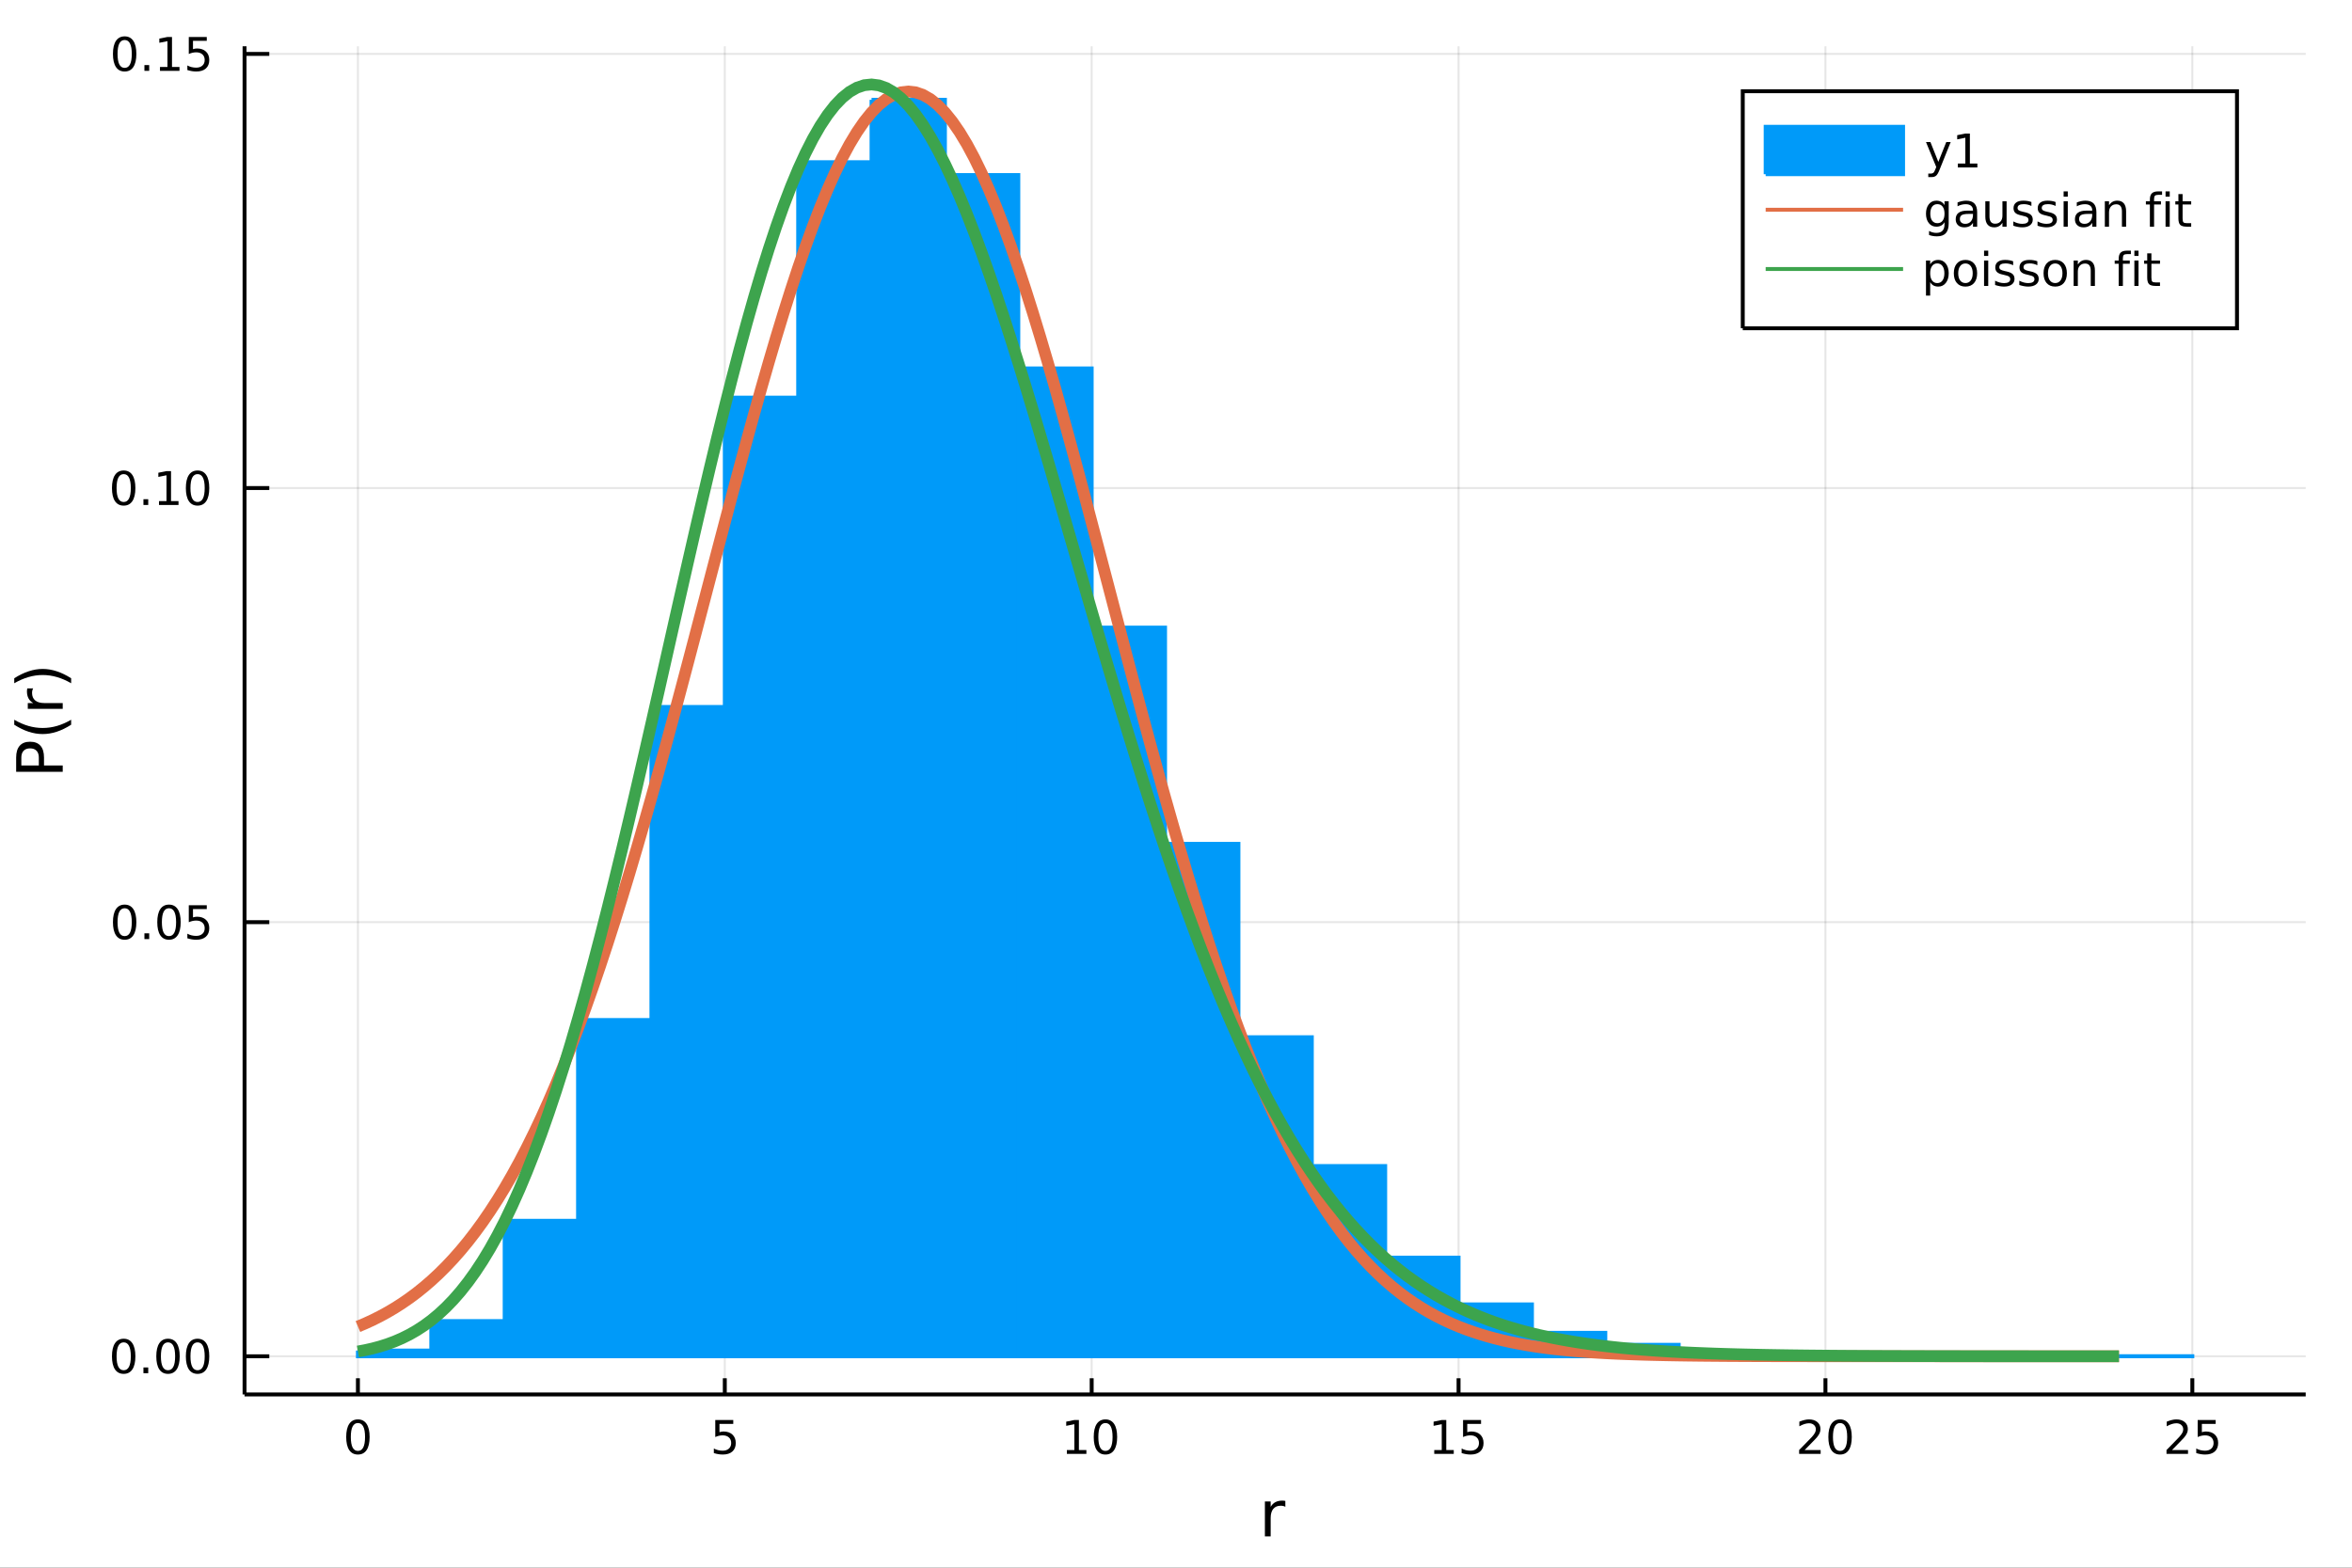 <?xml version="1.0" encoding="utf-8"?>
<svg xmlns="http://www.w3.org/2000/svg" xmlns:xlink="http://www.w3.org/1999/xlink" width="600" height="400" viewBox="0 0 2400 1600">
<rect x="0" y="0" width="2400" height="1600" fill="#333333" stroke="none"/>
<defs>
  <clipPath id="clip430">
    <rect x="0" y="0" width="2400" height="1600"/>
  </clipPath>
</defs>
<path clip-path="url(#clip430)" d="
M0 1600 L2400 1600 L2400 0 L0 0  Z
  " fill="#ffffff" fill-rule="evenodd" fill-opacity="1"/>
<defs>
  <clipPath id="clip431">
    <rect x="480" y="0" width="1681" height="1600"/>
  </clipPath>
</defs>
<path clip-path="url(#clip430)" d="
M249.542 1423.18 L2352.76 1423.18 L2352.76 47.244 L249.542 47.244  Z
  " fill="#ffffff" fill-rule="evenodd" fill-opacity="1"/>
<defs>
  <clipPath id="clip432">
    <rect x="249" y="47" width="2104" height="1377"/>
  </clipPath>
</defs>
<polyline clip-path="url(#clip432)" style="stroke:#000000; stroke-width:2; stroke-opacity:0.1; fill:none" points="
  365.223,1423.18 365.223,47.244 
  "/>
<polyline clip-path="url(#clip432)" style="stroke:#000000; stroke-width:2; stroke-opacity:0.1; fill:none" points="
  739.593,1423.18 739.593,47.244 
  "/>
<polyline clip-path="url(#clip432)" style="stroke:#000000; stroke-width:2; stroke-opacity:0.1; fill:none" points="
  1113.96,1423.18 1113.96,47.244 
  "/>
<polyline clip-path="url(#clip432)" style="stroke:#000000; stroke-width:2; stroke-opacity:0.1; fill:none" points="
  1488.33,1423.18 1488.33,47.244 
  "/>
<polyline clip-path="url(#clip432)" style="stroke:#000000; stroke-width:2; stroke-opacity:0.1; fill:none" points="
  1862.7,1423.18 1862.7,47.244 
  "/>
<polyline clip-path="url(#clip432)" style="stroke:#000000; stroke-width:2; stroke-opacity:0.1; fill:none" points="
  2237.08,1423.18 2237.08,47.244 
  "/>
<polyline clip-path="url(#clip430)" style="stroke:#000000; stroke-width:4; stroke-opacity:1; fill:none" points="
  249.542,1423.18 2352.76,1423.18 
  "/>
<polyline clip-path="url(#clip430)" style="stroke:#000000; stroke-width:4; stroke-opacity:1; fill:none" points="
  365.223,1423.18 365.223,1406.67 
  "/>
<polyline clip-path="url(#clip430)" style="stroke:#000000; stroke-width:4; stroke-opacity:1; fill:none" points="
  739.593,1423.18 739.593,1406.67 
  "/>
<polyline clip-path="url(#clip430)" style="stroke:#000000; stroke-width:4; stroke-opacity:1; fill:none" points="
  1113.96,1423.18 1113.96,1406.67 
  "/>
<polyline clip-path="url(#clip430)" style="stroke:#000000; stroke-width:4; stroke-opacity:1; fill:none" points="
  1488.33,1423.18 1488.33,1406.67 
  "/>
<polyline clip-path="url(#clip430)" style="stroke:#000000; stroke-width:4; stroke-opacity:1; fill:none" points="
  1862.7,1423.18 1862.7,1406.67 
  "/>
<polyline clip-path="url(#clip430)" style="stroke:#000000; stroke-width:4; stroke-opacity:1; fill:none" points="
  2237.08,1423.18 2237.08,1406.67 
  "/>
<path clip-path="url(#clip430)" d="M 0 0 M365.223 1452.37 Q361.611 1452.37 359.783 1455.94 Q357.977 1459.48 357.977 1466.61 Q357.977 1473.71 359.783 1477.28 Q361.611 1480.82 365.223 1480.82 Q368.857 1480.82 370.662 1477.28 Q372.491 1473.71 372.491 1466.61 Q372.491 1459.48 370.662 1455.94 Q368.857 1452.37 365.223 1452.37 M365.223 1448.67 Q371.033 1448.67 374.088 1453.27 Q377.167 1457.86 377.167 1466.61 Q377.167 1475.33 374.088 1479.94 Q371.033 1484.52 365.223 1484.52 Q359.412 1484.52 356.334 1479.94 Q353.278 1475.33 353.278 1466.61 Q353.278 1457.86 356.334 1453.27 Q359.412 1448.67 365.223 1448.67 Z" fill="#000000" fill-rule="evenodd" fill-opacity="1" /><path clip-path="url(#clip430)" d="M 0 0 M729.871 1449.29 L748.227 1449.29 L748.227 1453.23 L734.153 1453.23 L734.153 1461.7 Q735.172 1461.35 736.19 1461.19 Q737.209 1461 738.227 1461 Q744.014 1461 747.394 1464.18 Q750.774 1467.35 750.774 1472.76 Q750.774 1478.34 747.301 1481.44 Q743.829 1484.52 737.51 1484.52 Q735.334 1484.52 733.065 1484.15 Q730.82 1483.78 728.413 1483.04 L728.413 1478.34 Q730.496 1479.48 732.718 1480.03 Q734.94 1480.59 737.417 1480.59 Q741.422 1480.59 743.76 1478.48 Q746.098 1476.38 746.098 1472.76 Q746.098 1469.15 743.76 1467.05 Q741.422 1464.94 737.417 1464.94 Q735.542 1464.94 733.667 1465.36 Q731.815 1465.77 729.871 1466.65 L729.871 1449.29 Z" fill="#000000" fill-rule="evenodd" fill-opacity="1" /><path clip-path="url(#clip430)" d="M 0 0 M1088.65 1479.92 L1096.29 1479.92 L1096.29 1453.55 L1087.98 1455.22 L1087.98 1450.96 L1096.24 1449.29 L1100.92 1449.29 L1100.92 1479.92 L1108.56 1479.92 L1108.56 1483.85 L1088.65 1483.85 L1088.65 1479.92 Z" fill="#000000" fill-rule="evenodd" fill-opacity="1" /><path clip-path="url(#clip430)" d="M 0 0 M1128 1452.37 Q1124.39 1452.37 1122.56 1455.94 Q1120.76 1459.48 1120.76 1466.61 Q1120.76 1473.71 1122.56 1477.28 Q1124.39 1480.82 1128 1480.82 Q1131.64 1480.82 1133.44 1477.28 Q1135.27 1473.71 1135.27 1466.61 Q1135.27 1459.48 1133.44 1455.94 Q1131.64 1452.37 1128 1452.37 M1128 1448.67 Q1133.81 1448.67 1136.87 1453.27 Q1139.95 1457.86 1139.95 1466.61 Q1139.95 1475.33 1136.87 1479.94 Q1133.81 1484.52 1128 1484.52 Q1122.19 1484.52 1119.11 1479.94 Q1116.06 1475.33 1116.06 1466.61 Q1116.06 1457.86 1119.11 1453.27 Q1122.19 1448.67 1128 1448.67 Z" fill="#000000" fill-rule="evenodd" fill-opacity="1" /><path clip-path="url(#clip430)" d="M 0 0 M1463.52 1479.92 L1471.16 1479.92 L1471.16 1453.55 L1462.85 1455.22 L1462.85 1450.96 L1471.11 1449.29 L1475.79 1449.29 L1475.79 1479.92 L1483.43 1479.92 L1483.43 1483.85 L1463.52 1483.85 L1463.52 1479.92 Z" fill="#000000" fill-rule="evenodd" fill-opacity="1" /><path clip-path="url(#clip430)" d="M 0 0 M1492.92 1449.29 L1511.27 1449.29 L1511.27 1453.23 L1497.2 1453.23 L1497.2 1461.7 Q1498.22 1461.35 1499.24 1461.19 Q1500.26 1461 1501.27 1461 Q1507.06 1461 1510.44 1464.18 Q1513.82 1467.35 1513.82 1472.76 Q1513.82 1478.34 1510.35 1481.44 Q1506.88 1484.52 1500.56 1484.52 Q1498.38 1484.52 1496.11 1484.15 Q1493.87 1483.78 1491.46 1483.04 L1491.46 1478.34 Q1493.54 1479.48 1495.76 1480.03 Q1497.99 1480.59 1500.46 1480.59 Q1504.47 1480.59 1506.81 1478.48 Q1509.14 1476.38 1509.14 1472.76 Q1509.14 1469.15 1506.81 1467.05 Q1504.47 1464.94 1500.46 1464.94 Q1498.59 1464.94 1496.71 1465.36 Q1494.86 1465.77 1492.92 1466.65 L1492.92 1449.29 Z" fill="#000000" fill-rule="evenodd" fill-opacity="1" /><path clip-path="url(#clip430)" d="M 0 0 M1841.48 1479.92 L1857.8 1479.92 L1857.8 1483.85 L1835.85 1483.85 L1835.85 1479.92 Q1838.52 1477.16 1843.1 1472.53 Q1847.7 1467.88 1848.89 1466.54 Q1851.13 1464.01 1852.01 1462.28 Q1852.91 1460.52 1852.91 1458.83 Q1852.91 1456.07 1850.97 1454.34 Q1849.05 1452.6 1845.95 1452.6 Q1843.75 1452.6 1841.29 1453.37 Q1838.86 1454.13 1836.08 1455.68 L1836.08 1450.96 Q1838.91 1449.82 1841.36 1449.25 Q1843.82 1448.67 1845.85 1448.67 Q1851.22 1448.67 1854.42 1451.35 Q1857.61 1454.04 1857.61 1458.53 Q1857.61 1460.66 1856.8 1462.58 Q1856.02 1464.48 1853.91 1467.07 Q1853.33 1467.74 1850.23 1470.96 Q1847.13 1474.15 1841.48 1479.92 Z" fill="#000000" fill-rule="evenodd" fill-opacity="1" /><path clip-path="url(#clip430)" d="M 0 0 M1877.61 1452.37 Q1874 1452.37 1872.17 1455.94 Q1870.37 1459.48 1870.37 1466.61 Q1870.37 1473.71 1872.17 1477.28 Q1874 1480.82 1877.61 1480.82 Q1881.25 1480.82 1883.05 1477.28 Q1884.88 1473.71 1884.88 1466.61 Q1884.88 1459.48 1883.05 1455.94 Q1881.25 1452.37 1877.61 1452.37 M1877.61 1448.67 Q1883.42 1448.67 1886.48 1453.27 Q1889.56 1457.86 1889.56 1466.61 Q1889.56 1475.33 1886.48 1479.94 Q1883.42 1484.52 1877.61 1484.52 Q1871.8 1484.52 1868.72 1479.94 Q1865.67 1475.33 1865.67 1466.61 Q1865.67 1457.86 1868.72 1453.27 Q1871.8 1448.67 1877.61 1448.67 Z" fill="#000000" fill-rule="evenodd" fill-opacity="1" /><path clip-path="url(#clip430)" d="M 0 0 M2216.35 1479.92 L2232.67 1479.92 L2232.67 1483.85 L2210.72 1483.85 L2210.72 1479.92 Q2213.38 1477.16 2217.97 1472.53 Q2222.57 1467.88 2223.75 1466.54 Q2226 1464.01 2226.88 1462.28 Q2227.78 1460.52 2227.78 1458.83 Q2227.78 1456.07 2225.84 1454.34 Q2223.92 1452.6 2220.81 1452.6 Q2218.61 1452.6 2216.16 1453.37 Q2213.73 1454.13 2210.95 1455.68 L2210.95 1450.96 Q2213.78 1449.82 2216.23 1449.25 Q2218.68 1448.67 2220.72 1448.67 Q2226.09 1448.67 2229.29 1451.35 Q2232.48 1454.04 2232.48 1458.53 Q2232.48 1460.66 2231.67 1462.58 Q2230.88 1464.48 2228.78 1467.07 Q2228.2 1467.74 2225.1 1470.96 Q2221.99 1474.15 2216.35 1479.92 Z" fill="#000000" fill-rule="evenodd" fill-opacity="1" /><path clip-path="url(#clip430)" d="M 0 0 M2242.53 1449.29 L2260.88 1449.29 L2260.88 1453.23 L2246.81 1453.23 L2246.81 1461.7 Q2247.83 1461.35 2248.85 1461.19 Q2249.86 1461 2250.88 1461 Q2256.67 1461 2260.05 1464.18 Q2263.43 1467.35 2263.43 1472.76 Q2263.43 1478.34 2259.96 1481.44 Q2256.49 1484.52 2250.17 1484.52 Q2247.99 1484.52 2245.72 1484.15 Q2243.48 1483.78 2241.07 1483.04 L2241.07 1478.34 Q2243.15 1479.48 2245.37 1480.03 Q2247.6 1480.59 2250.07 1480.59 Q2254.08 1480.59 2256.42 1478.48 Q2258.75 1476.38 2258.75 1472.76 Q2258.75 1469.15 2256.42 1467.05 Q2254.08 1464.94 2250.07 1464.94 Q2248.2 1464.94 2246.32 1465.36 Q2244.47 1465.77 2242.53 1466.65 L2242.53 1449.29 Z" fill="#000000" fill-rule="evenodd" fill-opacity="1" /><path clip-path="url(#clip430)" d="M 0 0 M1311.59 1537.87 Q1310.6 1537.3 1309.42 1537.04 Q1308.28 1536.76 1306.88 1536.76 Q1301.91 1536.76 1299.24 1540 Q1296.6 1543.22 1296.6 1549.27 L1296.6 1568.04 L1290.71 1568.04 L1290.71 1532.4 L1296.6 1532.4 L1296.6 1537.93 Q1298.44 1534.69 1301.4 1533.13 Q1304.36 1531.54 1308.6 1531.54 Q1309.2 1531.54 1309.93 1531.63 Q1310.67 1531.7 1311.56 1531.85 L1311.59 1537.87 Z" fill="#000000" fill-rule="evenodd" fill-opacity="1" /><polyline clip-path="url(#clip432)" style="stroke:#000000; stroke-width:2; stroke-opacity:0.1; fill:none" points="
  249.542,1384.24 2352.76,1384.24 
  "/>
<polyline clip-path="url(#clip432)" style="stroke:#000000; stroke-width:2; stroke-opacity:0.1; fill:none" points="
  249.542,941.168 2352.76,941.168 
  "/>
<polyline clip-path="url(#clip432)" style="stroke:#000000; stroke-width:2; stroke-opacity:0.1; fill:none" points="
  249.542,498.098 2352.76,498.098 
  "/>
<polyline clip-path="url(#clip432)" style="stroke:#000000; stroke-width:2; stroke-opacity:0.1; fill:none" points="
  249.542,55.028 2352.76,55.028 
  "/>
<polyline clip-path="url(#clip430)" style="stroke:#000000; stroke-width:4; stroke-opacity:1; fill:none" points="
  249.542,1423.18 249.542,47.244 
  "/>
<polyline clip-path="url(#clip430)" style="stroke:#000000; stroke-width:4; stroke-opacity:1; fill:none" points="
  249.542,1384.24 274.781,1384.24 
  "/>
<polyline clip-path="url(#clip430)" style="stroke:#000000; stroke-width:4; stroke-opacity:1; fill:none" points="
  249.542,941.168 274.781,941.168 
  "/>
<polyline clip-path="url(#clip430)" style="stroke:#000000; stroke-width:4; stroke-opacity:1; fill:none" points="
  249.542,498.098 274.781,498.098 
  "/>
<polyline clip-path="url(#clip430)" style="stroke:#000000; stroke-width:4; stroke-opacity:1; fill:none" points="
  249.542,55.028 274.781,55.028 
  "/>
<path clip-path="url(#clip430)" d="M 0 0 M126.205 1370.04 Q122.593 1370.04 120.765 1373.6 Q118.959 1377.14 118.959 1384.27 Q118.959 1391.38 120.765 1394.94 Q122.593 1398.49 126.205 1398.49 Q129.839 1398.49 131.644 1394.94 Q133.473 1391.38 133.473 1384.27 Q133.473 1377.14 131.644 1373.6 Q129.839 1370.04 126.205 1370.04 M126.205 1366.33 Q132.015 1366.33 135.07 1370.94 Q138.149 1375.52 138.149 1384.27 Q138.149 1393 135.07 1397.61 Q132.015 1402.19 126.205 1402.19 Q120.394 1402.19 117.316 1397.61 Q114.26 1393 114.26 1384.27 Q114.26 1375.52 117.316 1370.94 Q120.394 1366.33 126.205 1366.33 Z" fill="#000000" fill-rule="evenodd" fill-opacity="1" /><path clip-path="url(#clip430)" d="M 0 0 M146.366 1395.64 L151.251 1395.64 L151.251 1401.52 L146.366 1401.52 L146.366 1395.64 Z" fill="#000000" fill-rule="evenodd" fill-opacity="1" /><path clip-path="url(#clip430)" d="M 0 0 M171.436 1370.04 Q167.825 1370.04 165.996 1373.6 Q164.19 1377.14 164.19 1384.27 Q164.19 1391.38 165.996 1394.94 Q167.825 1398.49 171.436 1398.49 Q175.07 1398.49 176.876 1394.94 Q178.704 1391.38 178.704 1384.27 Q178.704 1377.14 176.876 1373.6 Q175.07 1370.04 171.436 1370.04 M171.436 1366.33 Q177.246 1366.33 180.301 1370.94 Q183.38 1375.52 183.38 1384.27 Q183.38 1393 180.301 1397.61 Q177.246 1402.19 171.436 1402.19 Q165.626 1402.19 162.547 1397.61 Q159.491 1393 159.491 1384.27 Q159.491 1375.52 162.547 1370.94 Q165.626 1366.33 171.436 1366.33 Z" fill="#000000" fill-rule="evenodd" fill-opacity="1" /><path clip-path="url(#clip430)" d="M 0 0 M201.598 1370.04 Q197.987 1370.04 196.158 1373.6 Q194.352 1377.14 194.352 1384.27 Q194.352 1391.38 196.158 1394.94 Q197.987 1398.49 201.598 1398.49 Q205.232 1398.49 207.037 1394.94 Q208.866 1391.38 208.866 1384.27 Q208.866 1377.14 207.037 1373.6 Q205.232 1370.04 201.598 1370.04 M201.598 1366.33 Q207.408 1366.33 210.463 1370.94 Q213.542 1375.52 213.542 1384.27 Q213.542 1393 210.463 1397.61 Q207.408 1402.19 201.598 1402.19 Q195.787 1402.19 192.709 1397.61 Q189.653 1393 189.653 1384.27 Q189.653 1375.52 192.709 1370.94 Q195.787 1366.33 201.598 1366.33 Z" fill="#000000" fill-rule="evenodd" fill-opacity="1" /><path clip-path="url(#clip430)" d="M 0 0 M127.2 926.967 Q123.589 926.967 121.76 930.531 Q119.955 934.073 119.955 941.203 Q119.955 948.309 121.76 951.874 Q123.589 955.416 127.2 955.416 Q130.834 955.416 132.64 951.874 Q134.468 948.309 134.468 941.203 Q134.468 934.073 132.64 930.531 Q130.834 926.967 127.2 926.967 M127.2 923.263 Q133.01 923.263 136.066 927.869 Q139.144 932.453 139.144 941.203 Q139.144 949.93 136.066 954.536 Q133.01 959.119 127.2 959.119 Q121.39 959.119 118.311 954.536 Q115.256 949.93 115.256 941.203 Q115.256 932.453 118.311 927.869 Q121.39 923.263 127.2 923.263 Z" fill="#000000" fill-rule="evenodd" fill-opacity="1" /><path clip-path="url(#clip430)" d="M 0 0 M147.362 952.568 L152.246 952.568 L152.246 958.448 L147.362 958.448 L147.362 952.568 Z" fill="#000000" fill-rule="evenodd" fill-opacity="1" /><path clip-path="url(#clip430)" d="M 0 0 M172.431 926.967 Q168.82 926.967 166.991 930.531 Q165.186 934.073 165.186 941.203 Q165.186 948.309 166.991 951.874 Q168.82 955.416 172.431 955.416 Q176.065 955.416 177.871 951.874 Q179.7 948.309 179.7 941.203 Q179.7 934.073 177.871 930.531 Q176.065 926.967 172.431 926.967 M172.431 923.263 Q178.241 923.263 181.297 927.869 Q184.376 932.453 184.376 941.203 Q184.376 949.93 181.297 954.536 Q178.241 959.119 172.431 959.119 Q166.621 959.119 163.542 954.536 Q160.487 949.93 160.487 941.203 Q160.487 932.453 163.542 927.869 Q166.621 923.263 172.431 923.263 Z" fill="#000000" fill-rule="evenodd" fill-opacity="1" /><path clip-path="url(#clip430)" d="M 0 0 M192.639 923.888 L210.996 923.888 L210.996 927.823 L196.922 927.823 L196.922 936.295 Q197.94 935.948 198.959 935.786 Q199.977 935.601 200.996 935.601 Q206.783 935.601 210.162 938.772 Q213.542 941.943 213.542 947.36 Q213.542 952.939 210.07 956.041 Q206.598 959.119 200.278 959.119 Q198.102 959.119 195.834 958.749 Q193.588 958.379 191.181 957.638 L191.181 952.939 Q193.264 954.073 195.487 954.629 Q197.709 955.184 200.186 955.184 Q204.19 955.184 206.528 953.078 Q208.866 950.971 208.866 947.36 Q208.866 943.749 206.528 941.643 Q204.19 939.536 200.186 939.536 Q198.311 939.536 196.436 939.953 Q194.584 940.369 192.639 941.249 L192.639 923.888 Z" fill="#000000" fill-rule="evenodd" fill-opacity="1" /><path clip-path="url(#clip430)" d="M 0 0 M126.205 483.896 Q122.593 483.896 120.765 487.461 Q118.959 491.003 118.959 498.132 Q118.959 505.239 120.765 508.804 Q122.593 512.345 126.205 512.345 Q129.839 512.345 131.644 508.804 Q133.473 505.239 133.473 498.132 Q133.473 491.003 131.644 487.461 Q129.839 483.896 126.205 483.896 M126.205 480.193 Q132.015 480.193 135.07 484.799 Q138.149 489.383 138.149 498.132 Q138.149 506.859 135.07 511.466 Q132.015 516.049 126.205 516.049 Q120.394 516.049 117.316 511.466 Q114.26 506.859 114.26 498.132 Q114.26 489.383 117.316 484.799 Q120.394 480.193 126.205 480.193 Z" fill="#000000" fill-rule="evenodd" fill-opacity="1" /><path clip-path="url(#clip430)" d="M 0 0 M146.366 509.498 L151.251 509.498 L151.251 515.378 L146.366 515.378 L146.366 509.498 Z" fill="#000000" fill-rule="evenodd" fill-opacity="1" /><path clip-path="url(#clip430)" d="M 0 0 M162.246 511.443 L169.885 511.443 L169.885 485.077 L161.575 486.744 L161.575 482.484 L169.839 480.818 L174.514 480.818 L174.514 511.443 L182.153 511.443 L182.153 515.378 L162.246 515.378 L162.246 511.443 Z" fill="#000000" fill-rule="evenodd" fill-opacity="1" /><path clip-path="url(#clip430)" d="M 0 0 M201.598 483.896 Q197.987 483.896 196.158 487.461 Q194.352 491.003 194.352 498.132 Q194.352 505.239 196.158 508.804 Q197.987 512.345 201.598 512.345 Q205.232 512.345 207.037 508.804 Q208.866 505.239 208.866 498.132 Q208.866 491.003 207.037 487.461 Q205.232 483.896 201.598 483.896 M201.598 480.193 Q207.408 480.193 210.463 484.799 Q213.542 489.383 213.542 498.132 Q213.542 506.859 210.463 511.466 Q207.408 516.049 201.598 516.049 Q195.787 516.049 192.709 511.466 Q189.653 506.859 189.653 498.132 Q189.653 489.383 192.709 484.799 Q195.787 480.193 201.598 480.193 Z" fill="#000000" fill-rule="evenodd" fill-opacity="1" /><path clip-path="url(#clip430)" d="M 0 0 M127.2 40.826 Q123.589 40.826 121.76 44.391 Q119.955 47.933 119.955 55.062 Q119.955 62.169 121.76 65.733 Q123.589 69.275 127.2 69.275 Q130.834 69.275 132.64 65.733 Q134.468 62.169 134.468 55.062 Q134.468 47.933 132.64 44.391 Q130.834 40.826 127.2 40.826 M127.2 37.123 Q133.01 37.123 136.066 41.729 Q139.144 46.312 139.144 55.062 Q139.144 63.789 136.066 68.395 Q133.01 72.979 127.2 72.979 Q121.39 72.979 118.311 68.395 Q115.256 63.789 115.256 55.062 Q115.256 46.312 118.311 41.729 Q121.39 37.123 127.2 37.123 Z" fill="#000000" fill-rule="evenodd" fill-opacity="1" /><path clip-path="url(#clip430)" d="M 0 0 M147.362 66.428 L152.246 66.428 L152.246 72.308 L147.362 72.308 L147.362 66.428 Z" fill="#000000" fill-rule="evenodd" fill-opacity="1" /><path clip-path="url(#clip430)" d="M 0 0 M163.241 68.372 L170.88 68.372 L170.88 42.007 L162.57 43.673 L162.57 39.414 L170.834 37.748 L175.51 37.748 L175.51 68.372 L183.149 68.372 L183.149 72.308 L163.241 72.308 L163.241 68.372 Z" fill="#000000" fill-rule="evenodd" fill-opacity="1" /><path clip-path="url(#clip430)" d="M 0 0 M192.639 37.748 L210.996 37.748 L210.996 41.683 L196.922 41.683 L196.922 50.155 Q197.94 49.808 198.959 49.646 Q199.977 49.46 200.996 49.46 Q206.783 49.46 210.162 52.632 Q213.542 55.803 213.542 61.22 Q213.542 66.798 210.07 69.9 Q206.598 72.979 200.278 72.979 Q198.102 72.979 195.834 72.608 Q193.588 72.238 191.181 71.497 L191.181 66.798 Q193.264 67.933 195.487 68.488 Q197.709 69.044 200.186 69.044 Q204.19 69.044 206.528 66.937 Q208.866 64.831 208.866 61.22 Q208.866 57.608 206.528 55.502 Q204.19 53.395 200.186 53.395 Q198.311 53.395 196.436 53.812 Q194.584 54.229 192.639 55.108 L192.639 37.748 Z" fill="#000000" fill-rule="evenodd" fill-opacity="1" /><path clip-path="url(#clip430)" d="M 0 0 M21.768 781.268 L39.623 781.268 L39.623 773.183 Q39.623 768.696 37.3 766.245 Q34.977 763.794 30.68 763.794 Q26.415 763.794 24.091 766.245 Q21.768 768.696 21.768 773.183 L21.768 781.268 M16.484 787.697 L16.484 773.183 Q16.484 765.194 20.113 761.12 Q23.709 757.015 30.68 757.015 Q37.714 757.015 41.31 761.12 Q44.907 765.194 44.907 773.183 L44.907 781.268 L64.004 781.268 L64.004 787.697 L16.484 787.697 Z" fill="#000000" fill-rule="evenodd" fill-opacity="1" /><path clip-path="url(#clip430)" d="M 0 0 M14.543 734.575 Q21.863 738.84 29.025 740.909 Q36.186 742.978 43.538 742.978 Q50.891 742.978 58.116 740.909 Q65.309 738.809 72.598 734.575 L72.598 739.668 Q65.118 744.442 57.893 746.829 Q50.668 749.185 43.538 749.185 Q36.441 749.185 29.247 746.829 Q22.054 744.474 14.543 739.668 L14.543 734.575 Z" fill="#000000" fill-rule="evenodd" fill-opacity="1" /><path clip-path="url(#clip430)" d="M 0 0 M33.831 702.556 Q33.258 703.543 33.003 704.72 Q32.717 705.866 32.717 707.267 Q32.717 712.232 35.963 714.905 Q39.178 717.547 45.225 717.547 L64.004 717.547 L64.004 723.435 L28.356 723.435 L28.356 717.547 L33.894 717.547 Q30.648 715.701 29.088 712.741 Q27.497 709.781 27.497 705.548 Q27.497 704.943 27.592 704.211 Q27.656 703.479 27.815 702.588 L33.831 702.556 Z" fill="#000000" fill-rule="evenodd" fill-opacity="1" /><path clip-path="url(#clip430)" d="M 0 0 M14.543 697.336 L14.543 692.243 Q22.054 687.469 29.247 685.114 Q36.441 682.727 43.538 682.727 Q50.668 682.727 57.893 685.114 Q65.118 687.469 72.598 692.243 L72.598 697.336 Q65.309 693.103 58.116 691.034 Q50.891 688.933 43.538 688.933 Q36.186 688.933 29.025 691.034 Q21.863 693.103 14.543 697.336 Z" fill="#000000" fill-rule="evenodd" fill-opacity="1" /><path clip-path="url(#clip432)" d="
M365.223 1378.38 L365.223 1384.24 L440.097 1384.24 L440.097 1378.38 L365.223 1378.38 L365.223 1378.38  Z
  " fill="#009af9" fill-rule="evenodd" fill-opacity="1"/>
<polyline clip-path="url(#clip432)" style="stroke:#009af9; stroke-width:4; stroke-opacity:1; fill:none" points="
  365.223,1378.38 365.223,1384.24 440.097,1384.24 440.097,1378.38 365.223,1378.38 
  "/>
<path clip-path="url(#clip432)" d="
M440.097 1348.31 L440.097 1384.24 L514.971 1384.24 L514.971 1348.31 L440.097 1348.31 L440.097 1348.31  Z
  " fill="#009af9" fill-rule="evenodd" fill-opacity="1"/>
<polyline clip-path="url(#clip432)" style="stroke:#009af9; stroke-width:4; stroke-opacity:1; fill:none" points="
  440.097,1348.31 440.097,1384.24 514.971,1384.24 514.971,1348.31 440.097,1348.31 
  "/>
<path clip-path="url(#clip432)" d="
M514.971 1245.95 L514.971 1384.24 L589.845 1384.24 L589.845 1245.95 L514.971 1245.95 L514.971 1245.95  Z
  " fill="#009af9" fill-rule="evenodd" fill-opacity="1"/>
<polyline clip-path="url(#clip432)" style="stroke:#009af9; stroke-width:4; stroke-opacity:1; fill:none" points="
  514.971,1245.95 514.971,1384.24 589.845,1384.24 589.845,1245.95 514.971,1245.95 
  "/>
<path clip-path="url(#clip432)" d="
M589.845 1041.04 L589.845 1384.24 L664.719 1384.24 L664.719 1041.04 L589.845 1041.04 L589.845 1041.04  Z
  " fill="#009af9" fill-rule="evenodd" fill-opacity="1"/>
<polyline clip-path="url(#clip432)" style="stroke:#009af9; stroke-width:4; stroke-opacity:1; fill:none" points="
  589.845,1041.04 589.845,1384.24 664.719,1384.24 664.719,1041.04 589.845,1041.04 
  "/>
<path clip-path="url(#clip432)" d="
M664.719 721.533 L664.719 1384.24 L739.593 1384.24 L739.593 721.533 L664.719 721.533 L664.719 721.533  Z
  " fill="#009af9" fill-rule="evenodd" fill-opacity="1"/>
<polyline clip-path="url(#clip432)" style="stroke:#009af9; stroke-width:4; stroke-opacity:1; fill:none" points="
  664.719,721.533 664.719,1384.24 739.593,1384.24 739.593,721.533 664.719,721.533 
  "/>
<path clip-path="url(#clip432)" d="
M739.593 405.837 L739.593 1384.24 L814.467 1384.24 L814.467 405.837 L739.593 405.837 L739.593 405.837  Z
  " fill="#009af9" fill-rule="evenodd" fill-opacity="1"/>
<polyline clip-path="url(#clip432)" style="stroke:#009af9; stroke-width:4; stroke-opacity:1; fill:none" points="
  739.593,405.837 739.593,1384.24 814.467,1384.24 814.467,405.837 739.593,405.837 
  "/>
<path clip-path="url(#clip432)" d="
M814.467 165.539 L814.467 1384.24 L889.341 1384.24 L889.341 165.539 L814.467 165.539 L814.467 165.539  Z
  " fill="#009af9" fill-rule="evenodd" fill-opacity="1"/>
<polyline clip-path="url(#clip432)" style="stroke:#009af9; stroke-width:4; stroke-opacity:1; fill:none" points="
  814.467,165.539 814.467,1384.24 889.341,1384.24 889.341,165.539 814.467,165.539 
  "/>
<path clip-path="url(#clip432)" d="
M889.341 101.85 L889.341 1384.24 L964.215 1384.24 L964.215 101.85 L889.341 101.85 L889.341 101.85  Z
  " fill="#009af9" fill-rule="evenodd" fill-opacity="1"/>
<polyline clip-path="url(#clip432)" style="stroke:#009af9; stroke-width:4; stroke-opacity:1; fill:none" points="
  889.341,101.85 889.341,1384.24 964.215,1384.24 964.215,101.85 889.341,101.85 
  "/>
<path clip-path="url(#clip432)" d="
M964.215 178.667 L964.215 1384.24 L1039.09 1384.24 L1039.09 178.667 L964.215 178.667 L964.215 178.667  Z
  " fill="#009af9" fill-rule="evenodd" fill-opacity="1"/>
<polyline clip-path="url(#clip432)" style="stroke:#009af9; stroke-width:4; stroke-opacity:1; fill:none" points="
  964.215,178.667 964.215,1384.24 1039.09,1384.24 1039.09,178.667 964.215,178.667 
  "/>
<path clip-path="url(#clip432)" d="
M1039.09 376.033 L1039.09 1384.24 L1113.96 1384.24 L1113.96 376.033 L1039.09 376.033 L1039.09 376.033  Z
  " fill="#009af9" fill-rule="evenodd" fill-opacity="1"/>
<polyline clip-path="url(#clip432)" style="stroke:#009af9; stroke-width:4; stroke-opacity:1; fill:none" points="
  1039.09,376.033 1039.09,1384.24 1113.96,1384.24 1113.96,376.033 1039.09,376.033 
  "/>
<path clip-path="url(#clip432)" d="
M1113.96 640.547 L1113.96 1384.24 L1188.84 1384.24 L1188.84 640.547 L1113.96 640.547 L1113.96 640.547  Z
  " fill="#009af9" fill-rule="evenodd" fill-opacity="1"/>
<polyline clip-path="url(#clip432)" style="stroke:#009af9; stroke-width:4; stroke-opacity:1; fill:none" points="
  1113.96,640.547 1113.96,1384.24 1188.84,1384.24 1188.84,640.547 1113.96,640.547 
  "/>
<path clip-path="url(#clip432)" d="
M1188.84 861.242 L1188.84 1384.24 L1263.71 1384.24 L1263.71 861.242 L1188.84 861.242 L1188.84 861.242  Z
  " fill="#009af9" fill-rule="evenodd" fill-opacity="1"/>
<polyline clip-path="url(#clip432)" style="stroke:#009af9; stroke-width:4; stroke-opacity:1; fill:none" points="
  1188.84,861.242 1188.84,1384.24 1263.71,1384.24 1263.71,861.242 1188.84,861.242 
  "/>
<path clip-path="url(#clip432)" d="
M1263.71 1058.61 L1263.71 1384.24 L1338.59 1384.24 L1338.59 1058.61 L1263.71 1058.61 L1263.71 1058.61  Z
  " fill="#009af9" fill-rule="evenodd" fill-opacity="1"/>
<polyline clip-path="url(#clip432)" style="stroke:#009af9; stroke-width:4; stroke-opacity:1; fill:none" points="
  1263.71,1058.61 1263.71,1384.24 1338.59,1384.24 1338.59,1058.61 1263.71,1058.61 
  "/>
<path clip-path="url(#clip432)" d="
M1338.59 1190.07 L1338.59 1384.24 L1413.46 1384.24 L1413.46 1190.07 L1338.59 1190.07 L1338.59 1190.07  Z
  " fill="#009af9" fill-rule="evenodd" fill-opacity="1"/>
<polyline clip-path="url(#clip432)" style="stroke:#009af9; stroke-width:4; stroke-opacity:1; fill:none" points="
  1338.59,1190.07 1338.59,1384.24 1413.46,1384.24 1413.46,1190.07 1338.59,1190.07 
  "/>
<path clip-path="url(#clip432)" d="
M1413.46 1283.56 L1413.46 1384.24 L1488.33 1384.24 L1488.33 1283.56 L1413.46 1283.56 L1413.46 1283.56  Z
  " fill="#009af9" fill-rule="evenodd" fill-opacity="1"/>
<polyline clip-path="url(#clip432)" style="stroke:#009af9; stroke-width:4; stroke-opacity:1; fill:none" points="
  1413.46,1283.56 1413.46,1384.24 1488.33,1384.24 1488.33,1283.56 1413.46,1283.56 
  "/>
<path clip-path="url(#clip432)" d="
M1488.33 1331.28 L1488.33 1384.24 L1563.21 1384.24 L1563.21 1331.28 L1488.33 1331.28 L1488.33 1331.28  Z
  " fill="#009af9" fill-rule="evenodd" fill-opacity="1"/>
<polyline clip-path="url(#clip432)" style="stroke:#009af9; stroke-width:4; stroke-opacity:1; fill:none" points="
  1488.33,1331.28 1488.33,1384.24 1563.21,1384.24 1563.21,1331.28 1488.33,1331.28 
  "/>
<path clip-path="url(#clip432)" d="
M1563.21 1360.29 L1563.21 1384.24 L1638.08 1384.24 L1638.08 1360.29 L1563.21 1360.29 L1563.21 1360.29  Z
  " fill="#009af9" fill-rule="evenodd" fill-opacity="1"/>
<polyline clip-path="url(#clip432)" style="stroke:#009af9; stroke-width:4; stroke-opacity:1; fill:none" points="
  1563.21,1360.29 1563.21,1384.24 1638.08,1384.24 1638.08,1360.29 1563.21,1360.29 
  "/>
<path clip-path="url(#clip432)" d="
M1638.08 1372.53 L1638.08 1384.24 L1712.96 1384.24 L1712.96 1372.53 L1638.08 1372.53 L1638.08 1372.53  Z
  " fill="#009af9" fill-rule="evenodd" fill-opacity="1"/>
<polyline clip-path="url(#clip432)" style="stroke:#009af9; stroke-width:4; stroke-opacity:1; fill:none" points="
  1638.08,1372.53 1638.08,1384.24 1712.96,1384.24 1712.96,1372.53 1638.08,1372.53 
  "/>
<path clip-path="url(#clip432)" d="
M1712.96 1379.89 L1712.96 1384.24 L1787.83 1384.24 L1787.83 1379.89 L1712.96 1379.89 L1712.96 1379.89  Z
  " fill="#009af9" fill-rule="evenodd" fill-opacity="1"/>
<polyline clip-path="url(#clip432)" style="stroke:#009af9; stroke-width:4; stroke-opacity:1; fill:none" points="
  1712.96,1379.89 1712.96,1384.24 1787.83,1384.24 1787.83,1379.89 1712.96,1379.89 
  "/>
<path clip-path="url(#clip432)" d="
M1787.83 1382.73 L1787.83 1384.24 L1862.7 1384.24 L1862.7 1382.73 L1787.83 1382.73 L1787.83 1382.73  Z
  " fill="#009af9" fill-rule="evenodd" fill-opacity="1"/>
<polyline clip-path="url(#clip432)" style="stroke:#009af9; stroke-width:4; stroke-opacity:1; fill:none" points="
  1787.83,1382.73 1787.83,1384.24 1862.7,1384.24 1862.7,1382.73 1787.83,1382.73 
  "/>
<path clip-path="url(#clip432)" d="
M1862.7 1384.06 L1862.7 1384.24 L1937.58 1384.24 L1937.58 1384.06 L1862.7 1384.06 L1862.7 1384.06  Z
  " fill="#009af9" fill-rule="evenodd" fill-opacity="1"/>
<polyline clip-path="url(#clip432)" style="stroke:#009af9; stroke-width:4; stroke-opacity:1; fill:none" points="
  1862.7,1384.06 1862.7,1384.24 1937.58,1384.24 1937.58,1384.06 1862.7,1384.06 
  "/>
<path clip-path="url(#clip432)" d="
M1937.58 1384.06 L1937.58 1384.24 L2012.45 1384.24 L2012.45 1384.06 L1937.58 1384.06 L1937.58 1384.06  Z
  " fill="#009af9" fill-rule="evenodd" fill-opacity="1"/>
<polyline clip-path="url(#clip432)" style="stroke:#009af9; stroke-width:4; stroke-opacity:1; fill:none" points="
  1937.58,1384.06 1937.58,1384.24 2012.45,1384.24 2012.45,1384.06 1937.58,1384.06 
  "/>
<path clip-path="url(#clip432)" d="
M2012.45 1384.15 L2012.45 1384.24 L2087.33 1384.24 L2087.33 1384.15 L2012.45 1384.15 L2012.45 1384.15  Z
  " fill="#009af9" fill-rule="evenodd" fill-opacity="1"/>
<polyline clip-path="url(#clip432)" style="stroke:#009af9; stroke-width:4; stroke-opacity:1; fill:none" points="
  2012.45,1384.15 2012.45,1384.24 2087.33,1384.24 2087.33,1384.15 2012.45,1384.15 
  "/>
<path clip-path="url(#clip432)" d="
M2087.33 1384.24 L2087.33 1384.24 L2162.2 1384.24 L2162.2 1384.24 L2087.33 1384.24 L2087.33 1384.24  Z
  " fill="#009af9" fill-rule="evenodd" fill-opacity="1"/>
<polyline clip-path="url(#clip432)" style="stroke:#009af9; stroke-width:4; stroke-opacity:1; fill:none" points="
  2087.33,1384.24 2087.33,1384.24 2162.2,1384.24 2087.33,1384.24 
  "/>
<path clip-path="url(#clip432)" d="
M2162.2 1384.15 L2162.2 1384.24 L2237.08 1384.24 L2237.08 1384.15 L2162.2 1384.15 L2162.2 1384.15  Z
  " fill="#009af9" fill-rule="evenodd" fill-opacity="1"/>
<polyline clip-path="url(#clip432)" style="stroke:#009af9; stroke-width:4; stroke-opacity:1; fill:none" points="
  2162.2,1384.15 2162.2,1384.24 2237.08,1384.24 2237.08,1384.15 2162.2,1384.15 
  "/>
<polyline clip-path="url(#clip432)" style="stroke:#e26f46; stroke-width:12; stroke-opacity:1; fill:none" points="
  365.223,1353.88 372.71,1350.71 380.197,1347.26 387.685,1343.5 395.172,1339.43 402.66,1335.01 410.147,1330.23 417.634,1325.07 425.122,1319.5 432.609,1313.49 
  440.097,1307.04 447.584,1300.1 455.071,1292.67 462.559,1284.71 470.046,1276.21 477.534,1267.13 485.021,1257.46 492.509,1247.18 499.996,1236.26 507.483,1224.68 
  514.971,1212.43 522.458,1199.48 529.946,1185.81 537.433,1171.43 544.92,1156.3 552.408,1140.42 559.895,1123.79 567.383,1106.39 574.87,1088.23 582.357,1069.29 
  589.845,1049.59 597.332,1029.14 604.82,1007.93 612.307,985.992 619.795,963.335 627.282,939.981 634.769,915.956 642.257,891.29 649.744,866.016 657.232,840.172 
  664.719,813.801 672.206,786.948 679.694,759.664 687.181,732.004 694.669,704.027 702.156,675.795 709.643,647.374 717.131,618.834 724.618,590.248 732.106,561.693 
  739.593,533.245 747.081,504.987 754.568,477.001 762.055,449.372 769.543,422.184 777.03,395.525 784.518,369.482 792.005,344.14 799.492,319.586 806.98,295.904 
  814.467,273.177 821.955,251.488 829.442,230.914 836.929,211.531 844.417,193.411 851.904,176.622 859.392,161.228 866.879,147.288 874.367,134.857 881.854,123.982 
  889.341,114.706 896.829,107.066 904.316,101.092 911.804,96.807 919.291,94.23 926.778,93.37 934.266,94.23 941.753,96.807 949.241,101.092 956.728,107.066 
  964.215,114.706 971.703,123.982 979.19,134.857 986.678,147.288 994.165,161.228 1001.65,176.622 1009.14,193.411 1016.63,211.531 1024.11,230.914 1031.6,251.488 
  1039.09,273.177 1046.58,295.904 1054.06,319.586 1061.55,344.14 1069.04,369.482 1076.53,395.525 1084.01,422.184 1091.5,449.372 1098.99,477.001 1106.48,504.987 
  1113.96,533.245 1121.45,561.693 1128.94,590.248 1136.43,618.834 1143.91,647.374 1151.4,675.795 1158.89,704.027 1166.38,732.004 1173.86,759.664 1181.35,786.948 
  1188.84,813.801 1196.33,840.172 1203.81,866.016 1211.3,891.29 1218.79,915.956 1226.27,939.981 1233.76,963.335 1241.25,985.992 1248.74,1007.93 1256.22,1029.14 
  1263.71,1049.59 1271.2,1069.29 1278.69,1088.23 1286.17,1106.39 1293.66,1123.79 1301.15,1140.42 1308.64,1156.3 1316.12,1171.43 1323.61,1185.81 1331.1,1199.48 
  1338.59,1212.43 1346.07,1224.68 1353.56,1236.26 1361.05,1247.18 1368.54,1257.46 1376.02,1267.13 1383.51,1276.21 1391,1284.71 1398.49,1292.67 1405.97,1300.1 
  1413.46,1307.04 1420.95,1313.49 1428.43,1319.5 1435.92,1325.07 1443.41,1330.23 1450.9,1335.01 1458.38,1339.43 1465.87,1343.5 1473.36,1347.26 1480.85,1350.71 
  1488.33,1353.88 1495.82,1356.79 1503.31,1359.45 1510.8,1361.88 1518.28,1364.1 1525.77,1366.13 1533.26,1367.97 1540.75,1369.65 1548.23,1371.17 1555.72,1372.54 
  1563.21,1373.79 1570.7,1374.92 1578.18,1375.93 1585.67,1376.85 1593.16,1377.67 1600.65,1378.41 1608.13,1379.07 1615.62,1379.66 1623.11,1380.19 1630.6,1380.67 
  1638.08,1381.09 1645.57,1381.47 1653.06,1381.8 1660.54,1382.1 1668.03,1382.36 1675.52,1382.6 1683.01,1382.8 1690.49,1382.98 1697.98,1383.14 1705.47,1383.28 
  1712.96,1383.41 1720.44,1383.52 1727.93,1383.61 1735.42,1383.7 1742.91,1383.77 1750.39,1383.83 1757.88,1383.89 1765.37,1383.94 1772.86,1383.98 1780.34,1384.02 
  1787.83,1384.05 1795.32,1384.07 1802.81,1384.1 1810.29,1384.12 1817.78,1384.14 1825.27,1384.15 1832.76,1384.16 1840.24,1384.17 1847.73,1384.18 1855.22,1384.19 
  1862.7,1384.2 1870.19,1384.21 1877.68,1384.21 1885.17,1384.21 1892.65,1384.22 1900.14,1384.22 1907.63,1384.22 1915.12,1384.23 1922.6,1384.23 1930.09,1384.23 
  1937.58,1384.23 1945.07,1384.23 1952.55,1384.23 1960.04,1384.23 1967.53,1384.23 1975.02,1384.24 1982.5,1384.24 1989.99,1384.24 1997.48,1384.24 2004.97,1384.24 
  2012.45,1384.24 2019.94,1384.24 2027.43,1384.24 2034.92,1384.24 2042.4,1384.24 2049.89,1384.24 2057.38,1384.24 2064.86,1384.24 2072.35,1384.24 2079.84,1384.24 
  2087.33,1384.24 2094.81,1384.24 2102.3,1384.24 2109.79,1384.24 2117.28,1384.24 2124.76,1384.24 2132.25,1384.24 2139.74,1384.24 2147.23,1384.24 2154.71,1384.24 
  2162.2,1384.24 
  "/>
<polyline clip-path="url(#clip432)" style="stroke:#3da44d; stroke-width:12; stroke-opacity:1; fill:none" points="
  365.223,1379.34 372.71,1377.94 380.197,1376.25 387.685,1374.24 395.172,1371.87 402.66,1369.09 410.147,1365.86 417.634,1362.14 425.122,1357.86 432.609,1352.99 
  440.097,1347.48 447.584,1341.27 455.071,1334.32 462.559,1326.57 470.046,1317.99 477.534,1308.51 485.021,1298.11 492.509,1286.73 499.996,1274.34 507.483,1260.9 
  514.971,1246.39 522.458,1230.79 529.946,1214.06 537.433,1196.2 544.92,1177.2 552.408,1157.06 559.895,1135.78 567.383,1113.37 574.87,1089.86 582.357,1065.27 
  589.845,1039.63 597.332,1012.99 604.82,985.385 612.307,956.881 619.795,927.538 627.282,897.423 634.769,866.612 642.257,835.184 649.744,803.228 657.232,770.833 
  664.719,738.097 672.206,705.118 679.694,672 687.181,638.848 694.669,605.772 702.156,572.88 709.643,540.282 717.131,508.088 724.618,476.409 732.106,445.353 
  739.593,415.026 747.081,385.531 754.568,356.971 762.055,329.441 769.543,303.035 777.03,277.84 784.518,253.939 792.005,231.409 799.492,210.322 806.98,190.74 
  814.467,172.723 821.955,156.32 829.442,141.576 836.929,128.527 844.417,117.203 851.904,107.625 859.392,99.808 866.879,93.758 874.367,89.477 881.854,86.957 
  889.341,86.186 896.829,87.141 904.316,89.799 911.804,94.124 919.291,100.081 926.778,107.625 934.266,116.708 941.753,127.277 949.241,139.276 956.728,152.643 
  964.215,167.314 971.703,183.223 979.19,200.299 986.678,218.473 994.165,237.669 1001.65,257.815 1009.14,278.834 1016.63,300.651 1024.11,323.191 1031.6,346.377 
  1039.09,370.135 1046.58,394.39 1054.06,419.071 1061.55,444.105 1069.04,469.423 1076.53,494.957 1084.01,520.641 1091.5,546.413 1098.99,572.212 1106.48,597.98 
  1113.96,623.661 1121.45,649.203 1128.94,674.556 1136.43,699.675 1143.91,724.515 1151.4,749.037 1158.89,773.203 1166.38,796.978 1173.86,820.331 1181.35,843.235 
  1188.84,865.663 1196.33,887.593 1203.81,909.005 1211.3,929.882 1218.79,950.21 1226.27,969.977 1233.76,989.172 1241.25,1007.79 1248.74,1025.82 1256.22,1043.27 
  1263.71,1060.13 1271.2,1076.4 1278.69,1092.09 1286.17,1107.19 1293.66,1121.72 1301.15,1135.68 1308.64,1149.08 1316.12,1161.93 1323.61,1174.23 1331.1,1186 
  1338.59,1197.25 1346.07,1207.99 1353.56,1218.24 1361.05,1228.01 1368.54,1237.31 1376.02,1246.15 1383.51,1254.56 1391,1262.53 1398.49,1270.1 1405.97,1277.28 
  1413.46,1284.07 1420.95,1290.49 1428.43,1296.56 1435.92,1302.3 1443.41,1307.71 1450.9,1312.81 1458.38,1317.62 1465.87,1322.14 1473.36,1326.4 1480.85,1330.4 
  1488.33,1334.15 1495.82,1337.68 1503.31,1340.98 1510.8,1344.07 1518.28,1346.97 1525.77,1349.68 1533.26,1352.21 1540.75,1354.58 1548.23,1356.78 1555.72,1358.84 
  1563.21,1360.76 1570.7,1362.55 1578.18,1364.21 1585.67,1365.76 1593.16,1367.19 1600.65,1368.53 1608.13,1369.77 1615.62,1370.92 1623.11,1371.98 1630.6,1372.97 
  1638.08,1373.88 1645.57,1374.72 1653.06,1375.51 1660.54,1376.23 1668.03,1376.89 1675.52,1377.51 1683.01,1378.07 1690.49,1378.59 1697.98,1379.07 1705.47,1379.52 
  1712.96,1379.92 1720.44,1380.3 1727.93,1380.64 1735.42,1380.95 1742.91,1381.24 1750.39,1381.51 1757.88,1381.75 1765.37,1381.97 1772.86,1382.18 1780.34,1382.36 
  1787.83,1382.53 1795.32,1382.69 1802.81,1382.83 1810.29,1382.96 1817.78,1383.08 1825.27,1383.19 1832.76,1383.29 1840.24,1383.38 1847.73,1383.46 1855.22,1383.53 
  1862.7,1383.6 1870.19,1383.66 1877.68,1383.72 1885.17,1383.77 1892.65,1383.81 1900.14,1383.85 1907.63,1383.89 1915.12,1383.93 1922.6,1383.96 1930.09,1383.98 
  1937.58,1384.01 1945.07,1384.03 1952.55,1384.05 1960.04,1384.07 1967.53,1384.09 1975.02,1384.1 1982.5,1384.12 1989.99,1384.13 1997.48,1384.14 2004.97,1384.15 
  2012.45,1384.16 2019.94,1384.17 2027.43,1384.18 2034.92,1384.18 2042.4,1384.19 2049.89,1384.19 2057.38,1384.2 2064.86,1384.2 2072.35,1384.21 2079.84,1384.21 
  2087.33,1384.21 2094.81,1384.22 2102.3,1384.22 2109.79,1384.22 2117.28,1384.22 2124.76,1384.22 2132.25,1384.23 2139.74,1384.23 2147.23,1384.23 2154.71,1384.23 
  2162.2,1384.23 
  "/>
<path clip-path="url(#clip430)" d="
M1778.33 335.029 L2282.65 335.029 L2282.65 93.109 L1778.33 93.109  Z
  " fill="#ffffff" fill-rule="evenodd" fill-opacity="1"/>
<polyline clip-path="url(#clip430)" style="stroke:#000000; stroke-width:4; stroke-opacity:1; fill:none" points="
  1778.33,335.029 2282.65,335.029 2282.65,93.109 1778.33,93.109 1778.33,335.029 
  "/>
<path clip-path="url(#clip430)" d="
M1801.7 177.781 L1941.92 177.781 L1941.92 129.397 L1801.7 129.397 L1801.7 177.781  Z
  " fill="#009af9" fill-rule="evenodd" fill-opacity="1"/>
<polyline clip-path="url(#clip430)" style="stroke:#009af9; stroke-width:4; stroke-opacity:1; fill:none" points="
  1801.7,177.781 1941.92,177.781 1941.92,129.397 1801.7,129.397 1801.7,177.781 
  "/>
<path clip-path="url(#clip430)" d="M 0 0 M1979.13 173.276 Q1977.32 177.906 1975.61 179.318 Q1973.9 180.73 1971.03 180.73 L1967.63 180.73 L1967.63 177.165 L1970.13 177.165 Q1971.88 177.165 1972.86 176.332 Q1973.83 175.498 1975.01 172.396 L1975.77 170.452 L1965.29 144.943 L1969.8 144.943 L1977.9 165.221 L1986 144.943 L1990.52 144.943 L1979.13 173.276 Z" fill="#000000" fill-rule="evenodd" fill-opacity="1" /><path clip-path="url(#clip430)" d="M 0 0 M1997.81 166.933 L2005.45 166.933 L2005.45 140.568 L1997.14 142.235 L1997.14 137.975 L2005.4 136.309 L2010.08 136.309 L2010.08 166.933 L2017.72 166.933 L2017.72 170.869 L1997.81 170.869 L1997.81 166.933 Z" fill="#000000" fill-rule="evenodd" fill-opacity="1" /><polyline clip-path="url(#clip430)" style="stroke:#e26f46; stroke-width:4; stroke-opacity:1; fill:none" points="
  1801.7,214.069 1941.92,214.069 
  "/>
<path clip-path="url(#clip430)" d="M 0 0 M1984.2 218.085 Q1984.2 213.455 1982.28 210.909 Q1980.38 208.363 1976.93 208.363 Q1973.5 208.363 1971.58 210.909 Q1969.69 213.455 1969.69 218.085 Q1969.69 222.691 1971.58 225.238 Q1973.5 227.784 1976.93 227.784 Q1980.38 227.784 1982.28 225.238 Q1984.2 222.691 1984.2 218.085 M1988.46 228.131 Q1988.46 234.751 1985.52 237.969 Q1982.58 241.21 1976.51 241.21 Q1974.27 241.21 1972.28 240.862 Q1970.29 240.538 1968.41 239.844 L1968.41 235.7 Q1970.29 236.719 1972.12 237.205 Q1973.94 237.691 1975.84 237.691 Q1980.03 237.691 1982.12 235.492 Q1984.2 233.316 1984.2 228.895 L1984.2 226.788 Q1982.88 229.08 1980.82 230.214 Q1978.76 231.349 1975.89 231.349 Q1971.12 231.349 1968.2 227.714 Q1965.29 224.08 1965.29 218.085 Q1965.29 212.066 1968.2 208.432 Q1971.12 204.798 1975.89 204.798 Q1978.76 204.798 1980.82 205.932 Q1982.88 207.066 1984.2 209.358 L1984.2 205.423 L1988.46 205.423 L1988.46 228.131 Z" fill="#000000" fill-rule="evenodd" fill-opacity="1" /><path clip-path="url(#clip430)" d="M 0 0 M2009.01 218.316 Q2003.85 218.316 2001.86 219.497 Q1999.87 220.677 1999.87 223.525 Q1999.87 225.793 2001.35 227.136 Q2002.86 228.455 2005.43 228.455 Q2008.97 228.455 2011.1 225.955 Q2013.25 223.432 2013.25 219.265 L2013.25 218.316 L2009.01 218.316 M2017.51 216.557 L2017.51 231.349 L2013.25 231.349 L2013.25 227.413 Q2011.79 229.775 2009.62 230.909 Q2007.44 232.02 2004.29 232.02 Q2000.31 232.02 1997.95 229.798 Q1995.61 227.552 1995.61 223.802 Q1995.61 219.427 1998.53 217.205 Q2001.47 214.983 2007.28 214.983 L2013.25 214.983 L2013.25 214.566 Q2013.25 211.627 2011.31 210.029 Q2009.38 208.409 2005.89 208.409 Q2003.67 208.409 2001.56 208.941 Q1999.45 209.474 1997.51 210.539 L1997.51 206.603 Q1999.85 205.701 2002.05 205.261 Q2004.25 204.798 2006.33 204.798 Q2011.95 204.798 2014.73 207.714 Q2017.51 210.631 2017.51 216.557 Z" fill="#000000" fill-rule="evenodd" fill-opacity="1" /><path clip-path="url(#clip430)" d="M 0 0 M2025.84 221.117 L2025.84 205.423 L2030.1 205.423 L2030.1 220.955 Q2030.1 224.636 2031.54 226.488 Q2032.97 228.316 2035.84 228.316 Q2039.29 228.316 2041.28 226.117 Q2043.3 223.918 2043.3 220.122 L2043.3 205.423 L2047.56 205.423 L2047.56 231.349 L2043.3 231.349 L2043.3 227.367 Q2041.75 229.728 2039.68 230.886 Q2037.65 232.02 2034.94 232.02 Q2030.47 232.02 2028.16 229.242 Q2025.84 226.464 2025.84 221.117 M2036.56 204.798 L2036.56 204.798 Z" fill="#000000" fill-rule="evenodd" fill-opacity="1" /><path clip-path="url(#clip430)" d="M 0 0 M2072.86 206.187 L2072.86 210.214 Q2071.05 209.289 2069.11 208.826 Q2067.16 208.363 2065.08 208.363 Q2061.91 208.363 2060.31 209.335 Q2058.74 210.307 2058.74 212.251 Q2058.74 213.733 2059.87 214.589 Q2061 215.423 2064.43 216.187 L2065.89 216.511 Q2070.43 217.483 2072.32 219.265 Q2074.24 221.025 2074.24 224.196 Q2074.24 227.807 2071.37 229.913 Q2068.53 232.02 2063.53 232.02 Q2061.44 232.02 2059.18 231.603 Q2056.93 231.21 2054.43 230.4 L2054.43 226.001 Q2056.79 227.228 2059.08 227.853 Q2061.37 228.455 2063.62 228.455 Q2066.63 228.455 2068.25 227.437 Q2069.87 226.395 2069.87 224.52 Q2069.87 222.784 2068.69 221.858 Q2067.53 220.932 2063.57 220.076 L2062.09 219.728 Q2058.13 218.895 2056.37 217.182 Q2054.62 215.446 2054.62 212.437 Q2054.62 208.779 2057.21 206.789 Q2059.8 204.798 2064.57 204.798 Q2066.93 204.798 2069.01 205.145 Q2071.1 205.492 2072.86 206.187 Z" fill="#000000" fill-rule="evenodd" fill-opacity="1" /><path clip-path="url(#clip430)" d="M 0 0 M2097.55 206.187 L2097.55 210.214 Q2095.75 209.289 2093.8 208.826 Q2091.86 208.363 2089.78 208.363 Q2086.61 208.363 2085.01 209.335 Q2083.43 210.307 2083.43 212.251 Q2083.43 213.733 2084.57 214.589 Q2085.7 215.423 2089.13 216.187 L2090.59 216.511 Q2095.12 217.483 2097.02 219.265 Q2098.94 221.025 2098.94 224.196 Q2098.94 227.807 2096.07 229.913 Q2093.23 232.02 2088.23 232.02 Q2086.14 232.02 2083.87 231.603 Q2081.63 231.21 2079.13 230.4 L2079.13 226.001 Q2081.49 227.228 2083.78 227.853 Q2086.07 228.455 2088.32 228.455 Q2091.33 228.455 2092.95 227.437 Q2094.57 226.395 2094.57 224.52 Q2094.57 222.784 2093.39 221.858 Q2092.23 220.932 2088.27 220.076 L2086.79 219.728 Q2082.83 218.895 2081.07 217.182 Q2079.31 215.446 2079.31 212.437 Q2079.31 208.779 2081.91 206.789 Q2084.5 204.798 2089.27 204.798 Q2091.63 204.798 2093.71 205.145 Q2095.8 205.492 2097.55 206.187 Z" fill="#000000" fill-rule="evenodd" fill-opacity="1" /><path clip-path="url(#clip430)" d="M 0 0 M2105.73 205.423 L2109.99 205.423 L2109.99 231.349 L2105.73 231.349 L2105.73 205.423 M2105.73 195.33 L2109.99 195.33 L2109.99 200.724 L2105.73 200.724 L2105.73 195.33 Z" fill="#000000" fill-rule="evenodd" fill-opacity="1" /><path clip-path="url(#clip430)" d="M 0 0 M2130.68 218.316 Q2125.52 218.316 2123.53 219.497 Q2121.54 220.677 2121.54 223.525 Q2121.54 225.793 2123.02 227.136 Q2124.52 228.455 2127.09 228.455 Q2130.63 228.455 2132.76 225.955 Q2134.92 223.432 2134.92 219.265 L2134.92 218.316 L2130.68 218.316 M2139.18 216.557 L2139.18 231.349 L2134.92 231.349 L2134.92 227.413 Q2133.46 229.775 2131.28 230.909 Q2129.11 232.02 2125.96 232.02 Q2121.98 232.02 2119.62 229.798 Q2117.28 227.552 2117.28 223.802 Q2117.28 219.427 2120.19 217.205 Q2123.13 214.983 2128.94 214.983 L2134.92 214.983 L2134.92 214.566 Q2134.92 211.627 2132.97 210.029 Q2131.05 208.409 2127.55 208.409 Q2125.33 208.409 2123.23 208.941 Q2121.12 209.474 2119.18 210.539 L2119.18 206.603 Q2121.51 205.701 2123.71 205.261 Q2125.91 204.798 2127.99 204.798 Q2133.62 204.798 2136.4 207.714 Q2139.18 210.631 2139.18 216.557 Z" fill="#000000" fill-rule="evenodd" fill-opacity="1" /><path clip-path="url(#clip430)" d="M 0 0 M2169.5 215.701 L2169.5 231.349 L2165.24 231.349 L2165.24 215.839 Q2165.24 212.159 2163.8 210.33 Q2162.37 208.502 2159.5 208.502 Q2156.05 208.502 2154.06 210.701 Q2152.07 212.9 2152.07 216.696 L2152.07 231.349 L2147.79 231.349 L2147.79 205.423 L2152.07 205.423 L2152.07 209.451 Q2153.6 207.113 2155.66 205.955 Q2157.74 204.798 2160.45 204.798 Q2164.92 204.798 2167.21 207.576 Q2169.5 210.33 2169.5 215.701 Z" fill="#000000" fill-rule="evenodd" fill-opacity="1" /><path clip-path="url(#clip430)" d="M 0 0 M2206.19 195.33 L2206.19 198.872 L2202.11 198.872 Q2199.82 198.872 2198.92 199.798 Q2198.04 200.724 2198.04 203.131 L2198.04 205.423 L2205.05 205.423 L2205.05 208.733 L2198.04 208.733 L2198.04 231.349 L2193.76 231.349 L2193.76 208.733 L2189.68 208.733 L2189.68 205.423 L2193.76 205.423 L2193.76 203.617 Q2193.76 199.289 2195.77 197.321 Q2197.79 195.33 2202.16 195.33 L2206.19 195.33 Z" fill="#000000" fill-rule="evenodd" fill-opacity="1" /><path clip-path="url(#clip430)" d="M 0 0 M2209.75 205.423 L2214.01 205.423 L2214.01 231.349 L2209.75 231.349 L2209.75 205.423 M2209.75 195.33 L2214.01 195.33 L2214.01 200.724 L2209.75 200.724 L2209.75 195.33 Z" fill="#000000" fill-rule="evenodd" fill-opacity="1" /><path clip-path="url(#clip430)" d="M 0 0 M2227.14 198.062 L2227.14 205.423 L2235.91 205.423 L2235.91 208.733 L2227.14 208.733 L2227.14 222.807 Q2227.14 225.978 2227.99 226.881 Q2228.87 227.784 2231.54 227.784 L2235.91 227.784 L2235.91 231.349 L2231.54 231.349 Q2226.61 231.349 2224.73 229.52 Q2222.86 227.668 2222.86 222.807 L2222.86 208.733 L2219.73 208.733 L2219.73 205.423 L2222.86 205.423 L2222.86 198.062 L2227.14 198.062 Z" fill="#000000" fill-rule="evenodd" fill-opacity="1" /><polyline clip-path="url(#clip430)" style="stroke:#3da44d; stroke-width:4; stroke-opacity:1; fill:none" points="
  1801.7,274.549 1941.92,274.549 
  "/>
<path clip-path="url(#clip430)" d="M 0 0 M1969.57 287.94 L1969.57 301.69 L1965.29 301.69 L1965.29 265.903 L1969.57 265.903 L1969.57 269.838 Q1970.91 267.523 1972.95 266.412 Q1975.01 265.278 1977.86 265.278 Q1982.58 265.278 1985.52 269.028 Q1988.48 272.778 1988.48 278.889 Q1988.48 285 1985.52 288.75 Q1982.58 292.5 1977.86 292.5 Q1975.01 292.5 1972.95 291.389 Q1970.91 290.255 1969.57 287.94 M1984.06 278.889 Q1984.06 274.19 1982.12 271.528 Q1980.19 268.843 1976.81 268.843 Q1973.44 268.843 1971.49 271.528 Q1969.57 274.19 1969.57 278.889 Q1969.57 283.588 1971.49 286.273 Q1973.44 288.935 1976.81 288.935 Q1980.19 288.935 1982.12 286.273 Q1984.06 283.588 1984.06 278.889 Z" fill="#000000" fill-rule="evenodd" fill-opacity="1" /><path clip-path="url(#clip430)" d="M 0 0 M2005.59 268.889 Q2002.16 268.889 2000.17 271.574 Q1998.18 274.236 1998.18 278.889 Q1998.18 283.542 2000.15 286.227 Q2002.14 288.889 2005.59 288.889 Q2008.99 288.889 2010.98 286.204 Q2012.97 283.518 2012.97 278.889 Q2012.97 274.282 2010.98 271.597 Q2008.99 268.889 2005.59 268.889 M2005.59 265.278 Q2011.14 265.278 2014.31 268.889 Q2017.49 272.5 2017.49 278.889 Q2017.49 285.255 2014.31 288.889 Q2011.14 292.5 2005.59 292.5 Q2000.01 292.5 1996.84 288.889 Q1993.69 285.255 1993.69 278.889 Q1993.69 272.5 1996.84 268.889 Q2000.01 265.278 2005.59 265.278 Z" fill="#000000" fill-rule="evenodd" fill-opacity="1" /><path clip-path="url(#clip430)" d="M 0 0 M2024.55 265.903 L2028.81 265.903 L2028.81 291.829 L2024.55 291.829 L2024.55 265.903 M2024.55 255.81 L2028.81 255.81 L2028.81 261.204 L2024.55 261.204 L2024.55 255.81 Z" fill="#000000" fill-rule="evenodd" fill-opacity="1" /><path clip-path="url(#clip430)" d="M 0 0 M2054.24 266.667 L2054.24 270.694 Q2052.44 269.769 2050.5 269.306 Q2048.55 268.843 2046.47 268.843 Q2043.3 268.843 2041.7 269.815 Q2040.12 270.787 2040.12 272.731 Q2040.12 274.213 2041.26 275.069 Q2042.39 275.903 2045.82 276.667 L2047.28 276.991 Q2051.81 277.963 2053.71 279.745 Q2055.63 281.505 2055.63 284.676 Q2055.63 288.287 2052.76 290.393 Q2049.92 292.5 2044.92 292.5 Q2042.83 292.5 2040.56 292.083 Q2038.32 291.69 2035.82 290.88 L2035.82 286.481 Q2038.18 287.708 2040.47 288.333 Q2042.76 288.935 2045.01 288.935 Q2048.02 288.935 2049.64 287.917 Q2051.26 286.875 2051.26 285 Q2051.26 283.264 2050.08 282.338 Q2048.92 281.412 2044.96 280.556 L2043.48 280.208 Q2039.52 279.375 2037.76 277.662 Q2036 275.926 2036 272.917 Q2036 269.259 2038.6 267.269 Q2041.19 265.278 2045.96 265.278 Q2048.32 265.278 2050.4 265.625 Q2052.49 265.972 2054.24 266.667 Z" fill="#000000" fill-rule="evenodd" fill-opacity="1" /><path clip-path="url(#clip430)" d="M 0 0 M2078.94 266.667 L2078.94 270.694 Q2077.14 269.769 2075.19 269.306 Q2073.25 268.843 2071.17 268.843 Q2067.99 268.843 2066.4 269.815 Q2064.82 270.787 2064.82 272.731 Q2064.82 274.213 2065.96 275.069 Q2067.09 275.903 2070.52 276.667 L2071.98 276.991 Q2076.51 277.963 2078.41 279.745 Q2080.33 281.505 2080.33 284.676 Q2080.33 288.287 2077.46 290.393 Q2074.62 292.5 2069.62 292.5 Q2067.53 292.5 2065.26 292.083 Q2063.02 291.69 2060.52 290.88 L2060.52 286.481 Q2062.88 287.708 2065.17 288.333 Q2067.46 288.935 2069.71 288.935 Q2072.72 288.935 2074.34 287.917 Q2075.96 286.875 2075.96 285 Q2075.96 283.264 2074.78 282.338 Q2073.62 281.412 2069.66 280.556 L2068.18 280.208 Q2064.22 279.375 2062.46 277.662 Q2060.7 275.926 2060.7 272.917 Q2060.7 269.259 2063.3 267.269 Q2065.89 265.278 2070.66 265.278 Q2073.02 265.278 2075.1 265.625 Q2077.18 265.972 2078.94 266.667 Z" fill="#000000" fill-rule="evenodd" fill-opacity="1" /><path clip-path="url(#clip430)" d="M 0 0 M2097.16 268.889 Q2093.74 268.889 2091.74 271.574 Q2089.75 274.236 2089.75 278.889 Q2089.75 283.542 2091.72 286.227 Q2093.71 288.889 2097.16 288.889 Q2100.56 288.889 2102.55 286.204 Q2104.55 283.518 2104.55 278.889 Q2104.55 274.282 2102.55 271.597 Q2100.56 268.889 2097.16 268.889 M2097.16 265.278 Q2102.72 265.278 2105.89 268.889 Q2109.06 272.5 2109.06 278.889 Q2109.06 285.255 2105.89 288.889 Q2102.72 292.5 2097.16 292.5 Q2091.58 292.5 2088.41 288.889 Q2085.26 285.255 2085.26 278.889 Q2085.26 272.5 2088.41 268.889 Q2091.58 265.278 2097.16 265.278 Z" fill="#000000" fill-rule="evenodd" fill-opacity="1" /><path clip-path="url(#clip430)" d="M 0 0 M2137.67 276.181 L2137.67 291.829 L2133.41 291.829 L2133.41 276.319 Q2133.41 272.639 2131.98 270.81 Q2130.54 268.982 2127.67 268.982 Q2124.22 268.982 2122.23 271.181 Q2120.24 273.38 2120.24 277.176 L2120.24 291.829 L2115.96 291.829 L2115.96 265.903 L2120.24 265.903 L2120.24 269.931 Q2121.77 267.593 2123.83 266.435 Q2125.91 265.278 2128.62 265.278 Q2133.09 265.278 2135.38 268.056 Q2137.67 270.81 2137.67 276.181 Z" fill="#000000" fill-rule="evenodd" fill-opacity="1" /><path clip-path="url(#clip430)" d="M 0 0 M2174.36 255.81 L2174.36 259.352 L2170.29 259.352 Q2167.99 259.352 2167.09 260.278 Q2166.21 261.204 2166.21 263.611 L2166.21 265.903 L2173.23 265.903 L2173.23 269.213 L2166.21 269.213 L2166.21 291.829 L2161.93 291.829 L2161.93 269.213 L2157.86 269.213 L2157.86 265.903 L2161.93 265.903 L2161.93 264.097 Q2161.93 259.769 2163.94 257.801 Q2165.96 255.81 2170.33 255.81 L2174.36 255.81 Z" fill="#000000" fill-rule="evenodd" fill-opacity="1" /><path clip-path="url(#clip430)" d="M 0 0 M2177.92 265.903 L2182.18 265.903 L2182.18 291.829 L2177.92 291.829 L2177.92 265.903 M2177.92 255.81 L2182.18 255.81 L2182.18 261.204 L2177.92 261.204 L2177.92 255.81 Z" fill="#000000" fill-rule="evenodd" fill-opacity="1" /><path clip-path="url(#clip430)" d="M 0 0 M2195.31 258.542 L2195.31 265.903 L2204.08 265.903 L2204.08 269.213 L2195.31 269.213 L2195.31 283.287 Q2195.31 286.458 2196.17 287.361 Q2197.05 288.264 2199.71 288.264 L2204.08 288.264 L2204.08 291.829 L2199.71 291.829 Q2194.78 291.829 2192.9 290 Q2191.03 288.148 2191.03 283.287 L2191.03 269.213 L2187.9 269.213 L2187.9 265.903 L2191.03 265.903 L2191.03 258.542 L2195.31 258.542 Z" fill="#000000" fill-rule="evenodd" fill-opacity="1" /></svg>
